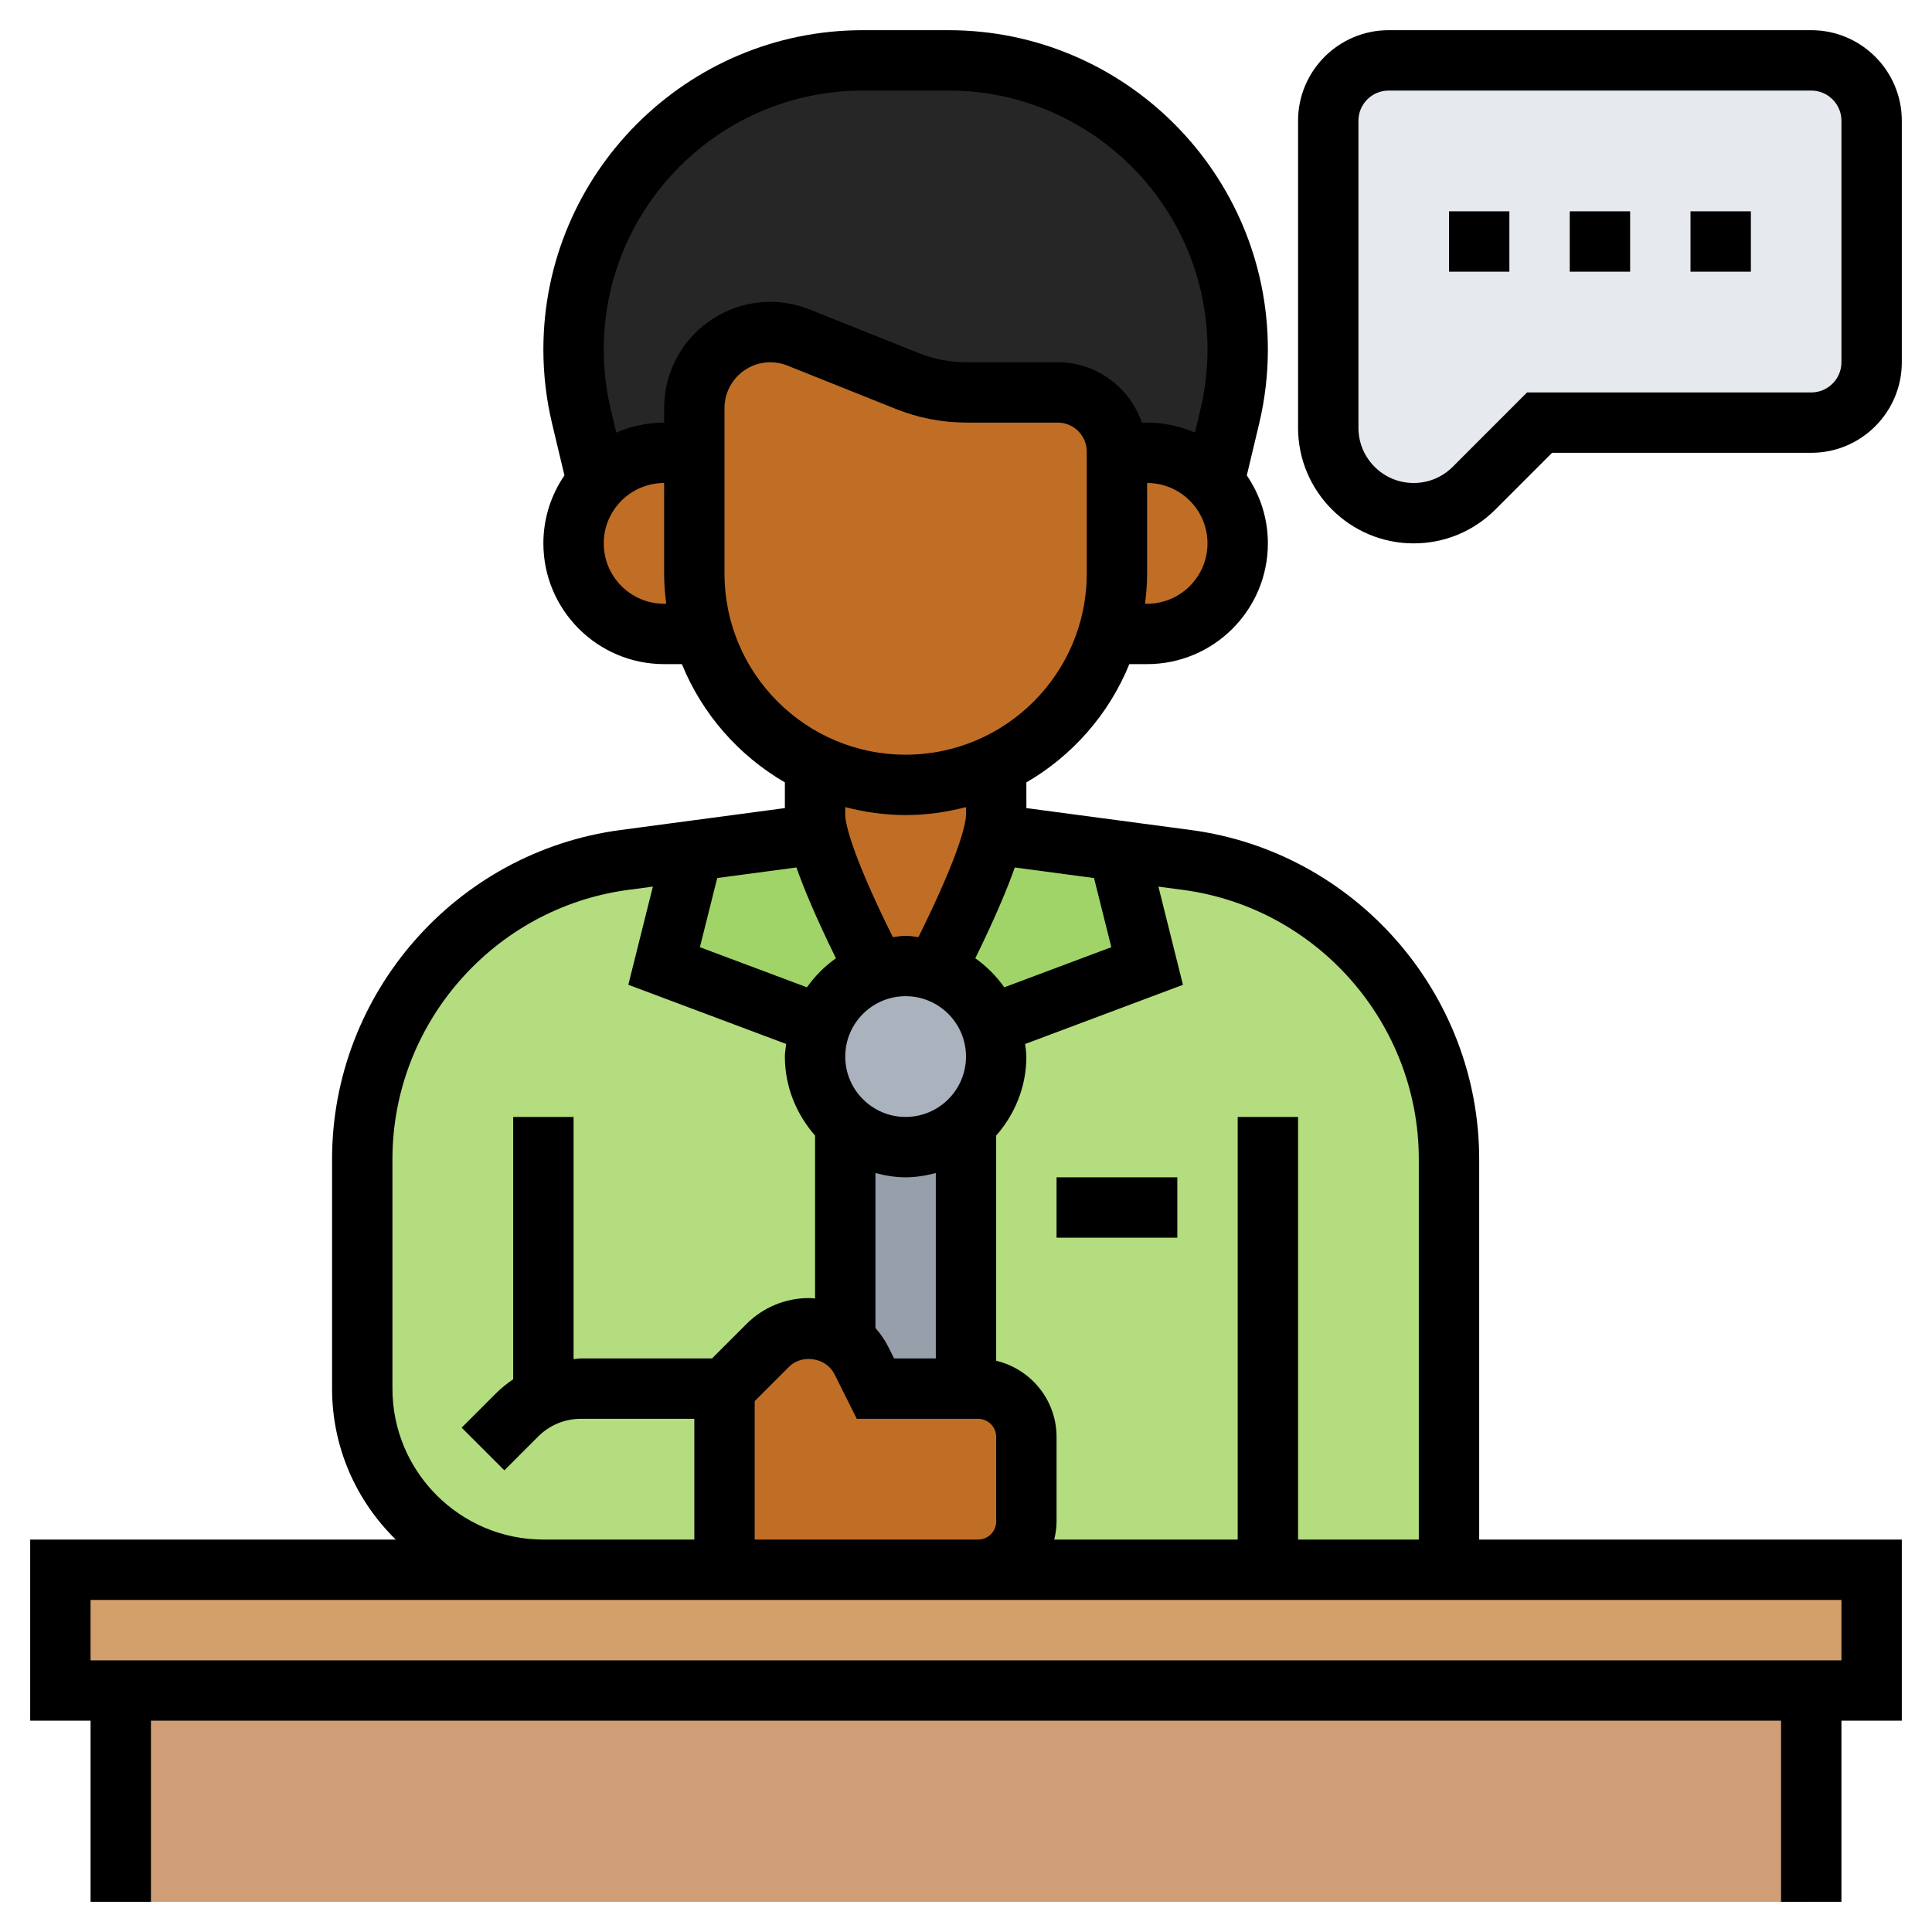 <svg id="Layer_5" enable-background="new 0 0 64 64" height="512" viewBox="0 0 64 64" width="512" xmlns="http://www.w3.org/2000/svg"><g><g><g><path d="m4 56h56v7h-56z" fill="#cf9e76"/></g><g><path d="m62 52v4h-2-56-2v-4h16 6 8.4 9.6 6z" fill="#d3a06c"/></g><g><path d="m24 46v6h-6c-3.31 0-6-2.69-6-6v-7.6c0-5.01 3.71-9.25 8.68-9.91l2.27-.31-.95 3.82 5.2 1.95c-.13.32-.2.68-.2 1.05 0 .89.38 1.69 1 2.23v7.18c-.33-.26-.75-.41-1.2-.41-.51 0-1 .2-1.37.57z" fill="#b4dd7f"/></g><g><path d="m42 52h-9.6c.88 0 1.6-.72 1.6-1.6v-2.8c0-.88-.72-1.6-1.6-1.6h-.4v-8.77c.62-.54 1-1.34 1-2.23 0-.37-.07-.73-.2-1.05l5.2-1.95-.95-3.82 2.27.31c4.97.66 8.68 4.9 8.68 9.91v13.6z" fill="#b4dd7f"/></g><g><path d="m29.02 32.16v.01c-.85.29-1.52.94-1.82 1.78l-5.2-1.95.95-3.82 4.05-.54v-.64c0 1.02 1.14 3.45 2.02 5.16z" fill="#a0d468"/></g><g><path d="m37.05 28.18.95 3.82-5.2 1.95c-.3-.84-.97-1.49-1.82-1.78.87-1.71 2.02-4.15 2.02-5.17v.64z" fill="#a0d468"/></g><g><path d="m32 37.23v8.77h-3l-.46-.93c-.13-.26-.32-.49-.54-.66v-7.18c.53.48 1.23.77 2 .77s1.47-.29 2-.77z" fill="#969faa"/></g><g><path d="m32.8 33.95c.13.32.2.68.2 1.05 0 .89-.38 1.69-1 2.23-.53.48-1.23.77-2 .77s-1.47-.29-2-.77c-.62-.54-1-1.34-1-2.23 0-.37.07-.73.2-1.05.3-.84.97-1.49 1.82-1.78.3-.11.64-.17.98-.17s.68.06.98.17c.85.29 1.52.94 1.82 1.78z" fill="#aab2bd"/></g><g><path d="m22 15c-.85 0-1.62.35-2.16.92l-.09-.08-.49-2.04c-.17-.73-.26-1.47-.26-2.22 0-5.29 4.29-9.58 9.58-9.58h2.84c2.64 0 5.04 1.07 6.77 2.81 1.74 1.73 2.81 4.13 2.81 6.77 0 .75-.09 1.49-.26 2.22l-.53 2.18c-.54-.6-1.33-.98-2.21-.98h-1v-.04c0-1.08-.88-1.96-1.96-1.96h-3.02c-.67 0-1.34-.13-1.97-.38l-3.6-1.44c-.3-.12-.61-.18-.93-.18-.7 0-1.32.28-1.78.74s-.74 1.08-.74 1.78v1.48z" fill="#262626"/></g><g><path d="m62 4v8c0 1.1-.9 2-2 2h-9l-2.17 2.17c-.53.53-1.25.83-2 .83-1.56 0-2.83-1.27-2.83-2.83v-10.17c0-1.1.9-2 2-2h14c1.1 0 2 .9 2 2z" fill="#e6e9ed"/></g><g><path d="m28 44.41c.22.17.41.4.54.66l.46.93h3 .4c.88 0 1.6.72 1.6 1.6v2.8c0 .88-.72 1.6-1.6 1.6h-8.4v-6l1.43-1.43c.37-.37.86-.57 1.37-.57.45 0 .87.15 1.2.41z" fill="#c06e26"/></g><g><path d="m40.21 15.98c.49.53.79 1.24.79 2.02 0 .83-.34 1.58-.88 2.12s-1.29.88-2.12.88h-1.29c.19-.63.29-1.3.29-2v-4h1c.88 0 1.67.38 2.21.98z" fill="#c06e26"/></g><g><path d="m33 27c0 1.02-1.15 3.46-2.02 5.17-.3-.11-.64-.17-.98-.17s-.68.06-.98.17v-.01c-.88-1.71-2.02-4.14-2.02-5.16v-1.68c.91.44 1.93.68 3 .68l3-.68z" fill="#c06e26"/></g><g><path d="m33 25.32-3 .68c-1.07 0-2.09-.24-3-.68-1.78-.84-3.14-2.41-3.71-4.32-.19-.63-.29-1.3-.29-2v-4-1.48c0-.7.28-1.32.74-1.78s1.08-.74 1.78-.74c.32 0 .63.06.93.18l3.6 1.44c.63.25 1.3.38 1.97.38h3.02c1.08 0 1.96.88 1.96 1.96v.04 4c0 .7-.1 1.37-.29 2-.33 1.13-.95 2.14-1.76 2.95-.56.56-1.22 1.03-1.95 1.37z" fill="#c06e26"/></g><g><path d="m23 19c0 .7.1 1.37.29 2h-1.29c-.83 0-1.58-.34-2.12-.88s-.88-1.29-.88-2.12c0-.81.32-1.54.84-2.08.54-.57 1.31-.92 2.16-.92h1z" fill="#c06e26"/></g></g><g><path d="m49 38.4c0-5.49-4.104-10.178-9.546-10.904l-5.454-.727v-.851c1.529-.888 2.739-2.264 3.411-3.918h.589c2.206 0 4-1.794 4-4 0-.835-.259-1.609-.698-2.251l.409-1.715c.192-.805.289-1.631.289-2.455 0-5.833-4.746-10.579-10.579-10.579h-2.842c-5.833 0-10.579 4.746-10.579 10.579 0 .824.097 1.649.289 2.455l.409 1.714c-.439.642-.698 1.417-.698 2.252 0 2.206 1.794 4 4 4h.589c.672 1.654 1.882 3.03 3.411 3.918v.851l-5.454.728c-5.442.726-9.546 5.413-9.546 10.903v7.6c0 1.958.81 3.728 2.111 5h-12.111v6h2v6h2v-6h54v6h2v-6h2v-6h-14zm-2 0v12.6h-4v-14h-2v14h-6.077c.046-.193.077-.392.077-.6v-2.8c0-1.226-.856-2.251-2-2.523v-7.459c.615-.703 1-1.612 1-2.618 0-.143-.027-.277-.042-.416l5.229-1.961-.813-3.253.816.109c4.452.594 7.81 4.429 7.81 8.921zm-22 8.014 1.14-1.14c.431-.429 1.23-.301 1.501.244l.741 1.482h4.018c.331 0 .6.269.6.6v2.8c0 .331-.269.6-.6.6h-7.4zm-1.241-17.328 2.624-.35c.245.698.65 1.667 1.308 3.008-.372.264-.697.589-.96.962l-3.546-1.329zm8.241 5.914c0 1.103-.897 2-2 2s-2-.897-2-2 .897-2 2-2 2 .897 2 2zm-2 4c.347 0 .678-.058 1-.142v6.142h-1.382l-.188-.376c-.117-.234-.263-.444-.43-.633v-5.133c.322.084.653.142 1 .142zm6.241-9.914.573 2.291-3.546 1.329c-.263-.373-.588-.698-.96-.962.658-1.341 1.063-2.31 1.308-3.008zm1.759-9.086h-.069c.041-.328.069-.661.069-1v-3c1.103 0 2 .897 2 2s-.897 2-2 2zm-9.421-17h2.842c4.73 0 8.579 3.849 8.579 8.579 0 .669-.079 1.339-.234 1.99l-.182.761c-.486-.21-1.021-.33-1.584-.33h-.174c-.402-1.16-1.493-2-2.788-2h-3.015c-.552 0-1.091-.104-1.603-.309l-3.602-1.44c-.416-.167-.855-.251-1.302-.251-1.939 0-3.516 1.577-3.516 3.516v.484c-.563 0-1.098.12-1.585.331l-.182-.76c-.154-.653-.233-1.323-.233-1.992 0-4.73 3.849-8.579 8.579-8.579zm-6.579 17c-1.103 0-2-.897-2-2s.897-2 2-2v3c0 .339.028.672.069 1zm2-1v-5.484c0-.836.68-1.516 1.516-1.516.193 0 .383.036.563.108l3.6 1.44c.749.3 1.539.451 2.346.451h3.015c.529.001.96.432.96.962v4.039c0 3.309-2.691 6-6 6s-6-2.691-6-6zm6 8c.692 0 1.359-.097 2-.263v.263c0 .152-.081 1.032-1.576 4.043-.141-.015-.279-.043-.424-.043s-.283.028-.424.043c-1.495-3.011-1.576-3.891-1.576-4.043v-.263c.641.166 1.308.263 2 .263zm-17 19v-7.6c0-4.492 3.358-8.327 7.811-8.922l.816-.109-.813 3.253 5.229 1.961c-.016.14-.043.274-.043.417 0 1.005.385 1.914 1 2.618v5.396c-.066-.005-.131-.014-.197-.014-.785 0-1.522.306-2.077.86l-1.14 1.14h-4.343c-.082 0-.161.019-.243.024v-8.024h-2v8.69c-.207.141-.405.3-.586.482l-1.121 1.121 1.414 1.414 1.121-1.121c.379-.378.881-.586 1.415-.586h3.757v4h-5c-2.757 0-5-2.243-5-5zm48 9h-58v-2h15 14.4 28.6z"/><path d="m60 1h-14c-1.654 0-3 1.346-3 3v10.172c0 2.11 1.717 3.828 3.829 3.828 1.022 0 1.983-.398 2.707-1.121l1.878-1.879h8.586c1.654 0 3-1.346 3-3v-8c0-1.654-1.346-3-3-3zm1 11c0 .552-.449 1-1 1h-9.414l-2.464 2.465c-.346.345-.805.535-1.293.535-1.009 0-1.829-.82-1.829-1.828v-10.172c0-.552.449-1 1-1h14c.551 0 1 .448 1 1z"/><path d="m48 7h2v2h-2z"/><path d="m52 7h2v2h-2z"/><path d="m56 7h2v2h-2z"/><path d="m35 39h4v2h-4z"/></g></g></svg>